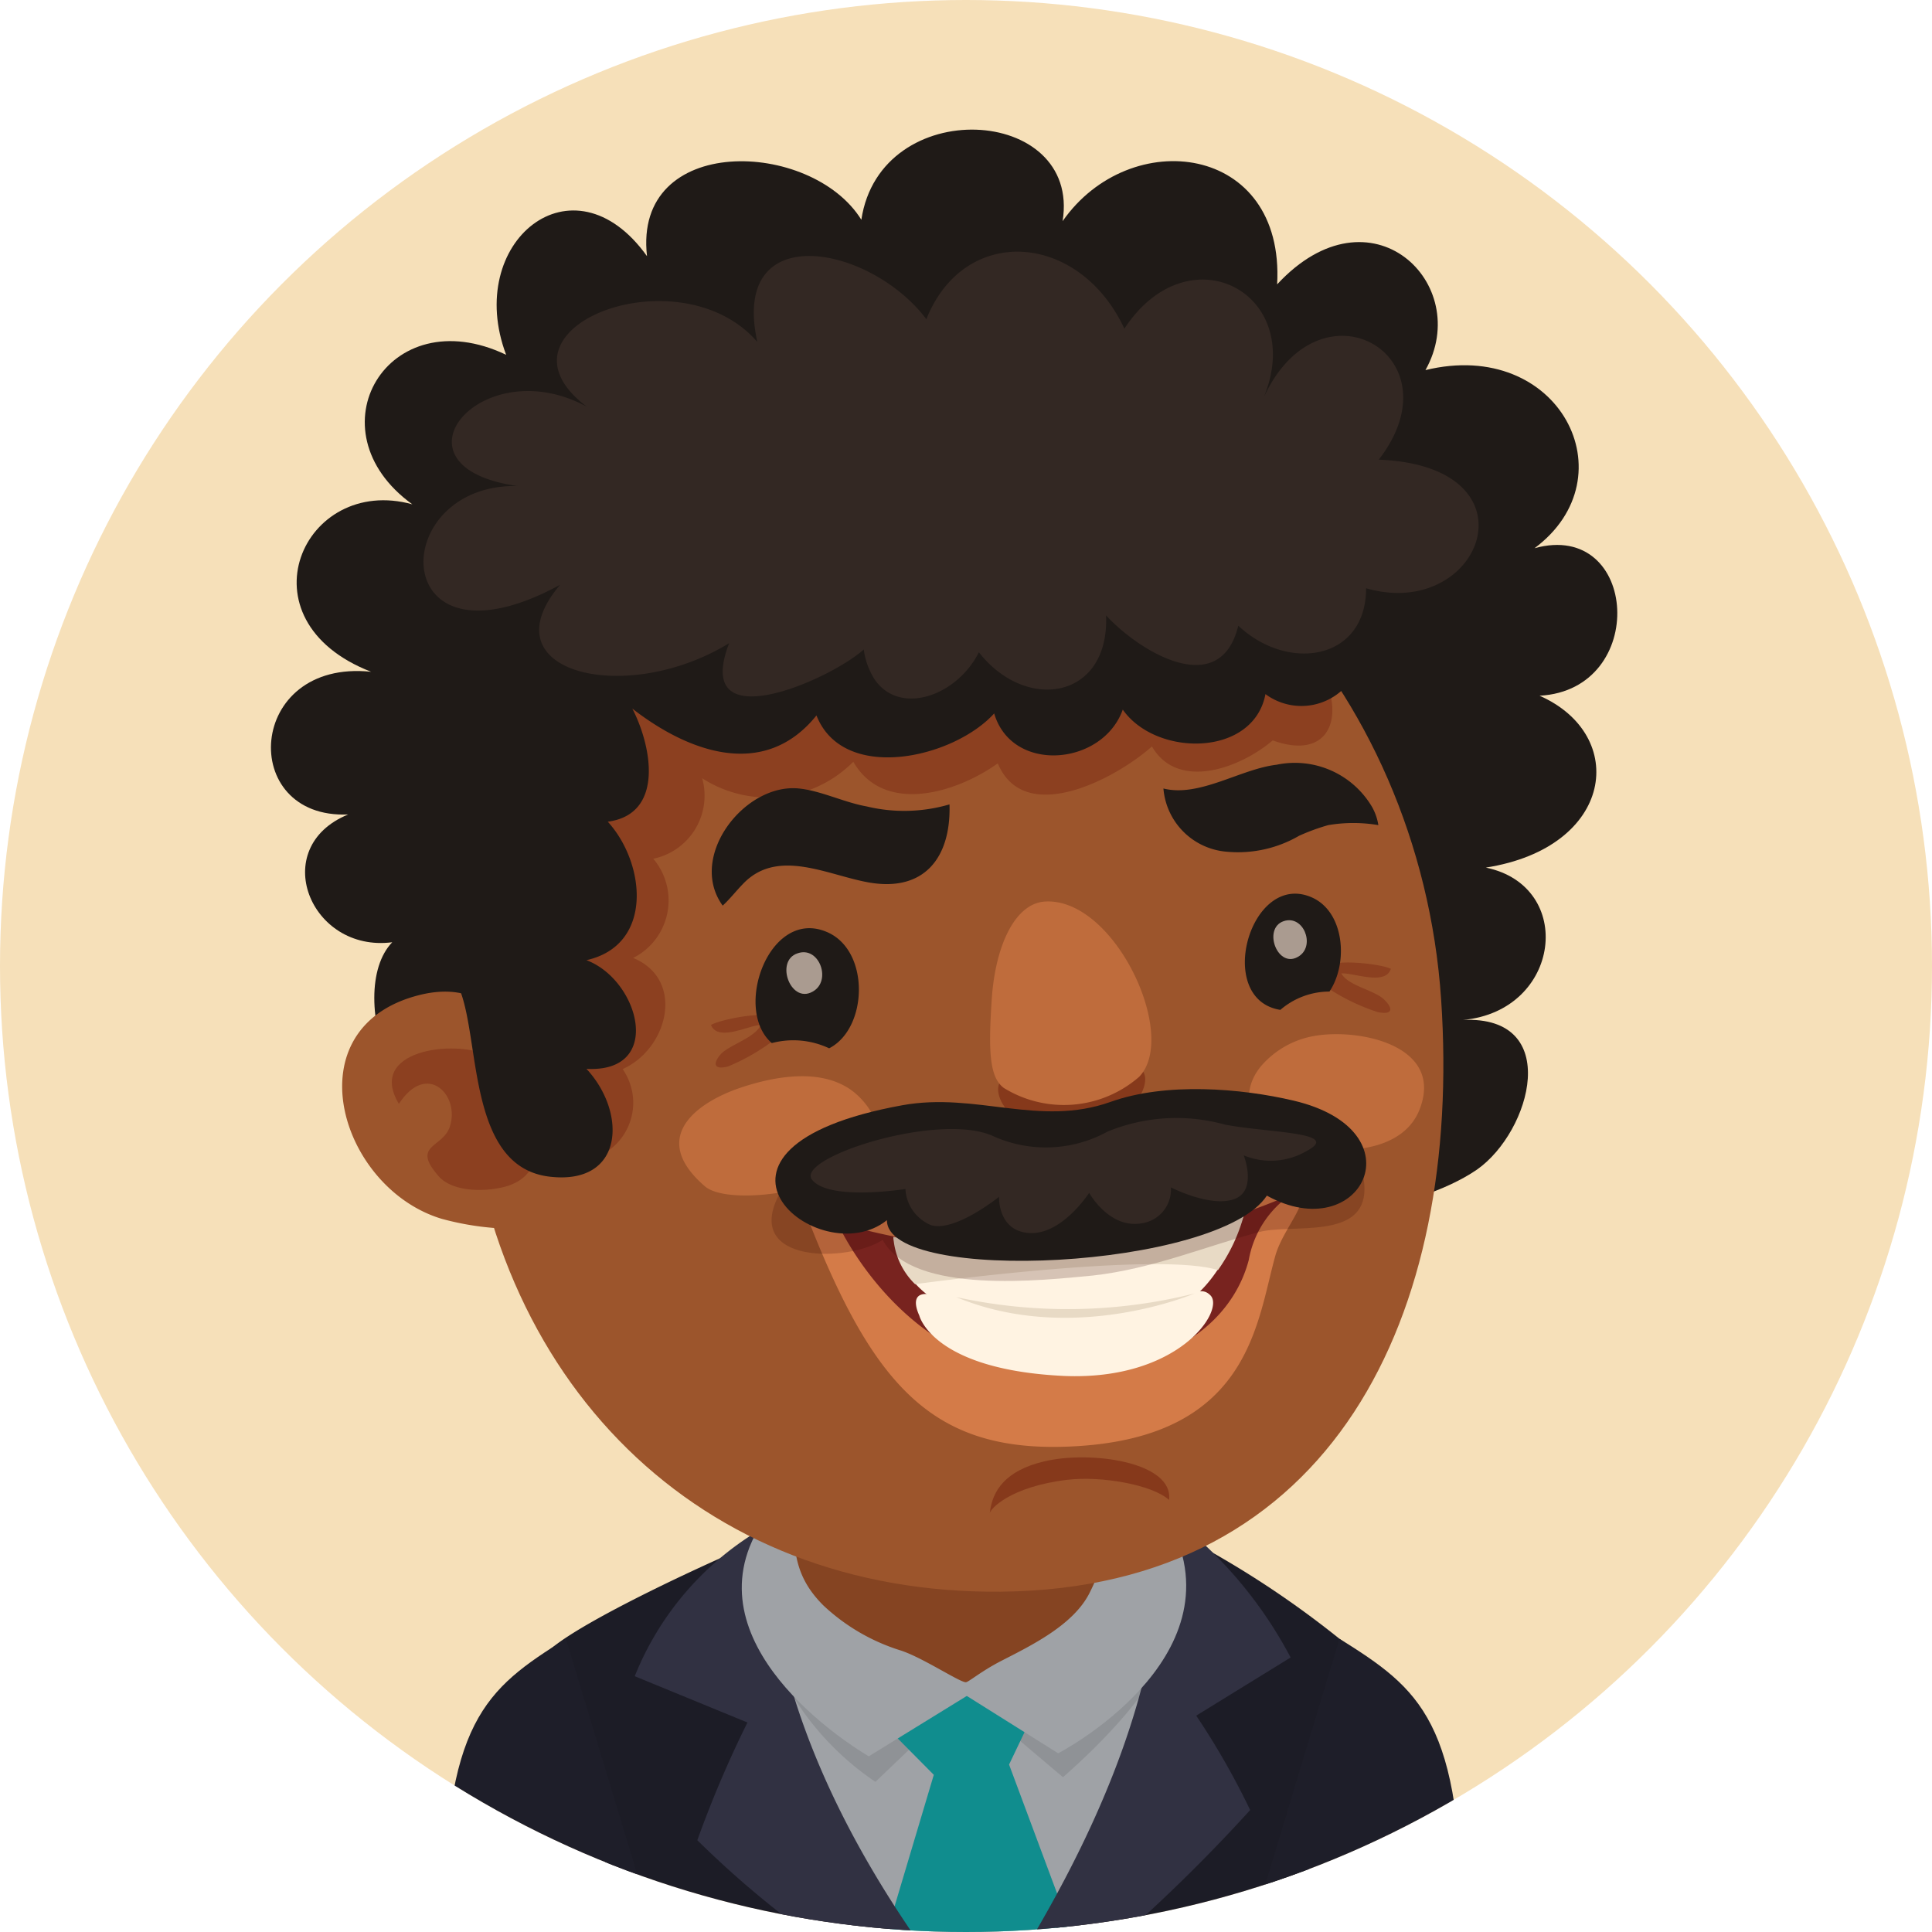 <svg xmlns="http://www.w3.org/2000/svg" xmlns:xlink="http://www.w3.org/1999/xlink" viewBox="0 0 96 96"><defs><style>.cls-1{fill:none;}.cls-2{clip-path:url(#clip-path);}.cls-3{fill:#f6e0b9;}.cls-4{fill:#9fa2a6;}.cls-5{opacity:0.1;}.cls-6{fill:#108d8e;}.cls-7{fill:#1c1c26;}.cls-8{fill:#313142;}.cls-9{fill:#854422;}.cls-10{fill:#1e1e29;}.cls-11{fill:#1f1a17;}.cls-12{fill:#9c552c;}.cls-13,.cls-14{fill:#661004;}.cls-13{opacity:0.3;}.cls-14{opacity:0.4;}.cls-15{fill:#bf6c3c;}.cls-16{fill:#e6d2c3;opacity:0.7;}.cls-17{fill:#d47b48;}.cls-18{fill:#78231f;}.cls-19{fill:#fff3e2;}.cls-20{fill:#e8dac5;}.cls-21{fill:#330500;opacity:0.2;}.cls-22{fill:#332823;}</style><clipPath id="clip-path"><circle class="cls-1" cx="48" cy="48" r="48"/></clipPath></defs><g id="Layer_2" data-name="Layer 2"><g id="Layer_4" data-name="Layer 4"><g class="cls-2"><rect class="cls-3" width="96" height="96"/><path class="cls-4" d="M60.17,79.17c-3.05-7.42-19.3-5.25-23.59-1.65s-5.48,7.94,1,14.25A37.28,37.28,0,0,0,42.64,96h8.67C55.29,91.69,62,83.55,60.17,79.17Z"/><path class="cls-5" d="M38,81.29a14.1,14.1,0,0,0,5.5,7.25L48,84.23l4.82,4.08c4.61-4.07,5.51-6.64,5.89-8.09C60,75.66,36,74.93,38,81.29Z"/><path class="cls-6" d="M51.55,84.73a3.71,3.71,0,0,0-4.25-1.9,3.9,3.9,0,0,0-3.24,3l2.34,2.36L44.07,96h9.17l-3.1-8.32Z"/><path class="cls-7" d="M67,81.79a47.55,47.55,0,0,0-8.16-5.41c.2.47.88,1.48.83,2C59.15,84,55.33,91.16,52.36,96h12C65.47,90.51,67.64,82.49,67,81.79Z"/><path class="cls-7" d="M36.46,78.26a6.46,6.46,0,0,1,.78-1.47c-3.42,1.46-9.7,4.47-10.25,5.57-.46.92,2.54,7.15,4,13.64H44.38C40.24,90.52,34.89,82.3,36.46,78.26Z"/><path class="cls-8" d="M62.12,89.94a37.72,37.72,0,0,0-2.68-4.69l4.69-2.89a21.26,21.26,0,0,0-6.55-7.46C58.37,82.81,54.37,91,51.45,96H56A82,82,0,0,0,62.12,89.94Z"/><path class="cls-8" d="M31.54,83.29l5.6,2.3a54.89,54.89,0,0,0-2.49,5.85A48.45,48.45,0,0,0,40,96h5.3c-3.06-4.5-7.2-11.85-7.2-20.18A14.93,14.93,0,0,0,31.54,83.29Z"/><path class="cls-4" d="M37.25,76.86C35,82.6,43.17,87.27,43.17,87.27l4.87-3,4.54,2.85s9-4.66,5.59-11.35C55.11,69.72,39.85,70.2,37.25,76.86Z"/><path class="cls-9" d="M44.48,68.83a6.8,6.8,0,0,0-5,6.24c-.15,2.2.2,3.47,1.43,4.7A9.89,9.89,0,0,0,44.72,82c1.07.33,2.94,1.58,3.27,1.59.13,0,.75-.54,1.76-1.06,1.48-.76,3.57-1.77,4.38-3.36,1.19-2.33,2.26-6.94,0-8.75S47.26,68.22,44.48,68.83Z"/><path class="cls-10" d="M22.07,96H32.53L28.12,81.43C24.14,83.93,22,85.51,22.07,96Z"/><path class="cls-10" d="M66.56,81.43,62.16,96H72.62C72.7,85.51,70.55,83.93,66.56,81.43Z"/><path class="cls-11" d="M76.25,27.24c4.76-3.54,1.24-10.47-5.42-8.85,2.4-4.27-2.71-9.28-7.37-4.26.39-7-7.32-7.93-10.66-3.14.93-5.76-9.06-6.34-10-.07-2.48-4-11.35-4.3-10.65,1.81-3.68-5.15-9.11-.69-7,4.9-5.89-2.81-9.75,3.76-4.66,7.43-5.42-1.5-8.67,5.75-2.05,8.32-6.21-.65-6.63,7.33-1.14,7.09-4,1.64-1.89,6.88,2.19,6.35-2.42,2.51.28,11,5.79,9.94,7.36-1.49,15.4-5.49,23-2.65,4.2,1.57,7.7,4.78,12.06,6,3.48,1,10,.11,13.06-2,2.69-1.9,4.25-7.65-.7-7.43,4.88-.45,5.6-6.65,1.13-7.57,6.39-1,7.1-6.59,2.67-8.54C81.94,34.28,81.43,25.81,76.25,27.24Z"/><path class="cls-12" d="M45.92,22.48c-12.85.87-23.9,15-22.85,30.61s11.69,26.14,26.66,26c16.56-.16,22.93-13.79,21.88-29.42S58.77,21.62,45.92,22.48Z"/><path class="cls-13" d="M69.11,48.14c-.55-.29-4.47-.77-3.5.7a10.21,10.21,0,0,0,2.85,1.45c.69.14.82-.12.33-.61S67,49,66.65,48.37C67.21,48.31,68.84,49,69.11,48.14Z"/><path class="cls-13" d="M35.33,50.93c.34.86,1.91,0,2.47,0-.27.64-1.6,1-2,1.47s-.31.77.38.59a10.36,10.36,0,0,0,2.73-1.67C39.73,49.82,35.86,50.6,35.33,50.93Z"/><path class="cls-11" d="M41.11,46.32c-2.87-1.26-4.71,3.83-2.76,5.51a4.18,4.18,0,0,1,2.85.26C43.13,51.1,43.24,47.25,41.11,46.32Z"/><path class="cls-14" d="M53.32,53.41c-1.6.07-2.28-.57-3.37.08s.44,3.09,3.28,2.89,4.15-2.55,3.52-3.19S55.1,53.33,53.32,53.41Z"/><path class="cls-15" d="M51.89,44.8c-1.46.12-2.43,2.18-2.61,4.84s-.1,3.9.6,4.42a5.69,5.69,0,0,0,6.72-.55C58.59,51.47,55.37,44.54,51.89,44.8Z"/><path class="cls-11" d="M65.18,44.59c-3.06-1.34-4.86,5.07-1.56,5.59a3.74,3.74,0,0,1,2.44-.91C67,47.87,66.82,45.31,65.18,44.59Z"/><path class="cls-16" d="M39.63,47.37c-1.17.38-.3,2.66.85,1.84C41.3,48.62,40.67,47,39.63,47.37Z"/><path class="cls-16" d="M63.79,45.77c-1.09.36-.28,2.48.79,1.72C65.35,46.94,64.76,45.45,63.79,45.77Z"/><path class="cls-12" d="M20.85,49.44c-6.37,1.59-4,9.58,1.09,11.12a14,14,0,0,0,5.11.43l.1-.14c.78-1.05-.43-6.37-.79-7.47C25.46,50.62,23.91,48.68,20.85,49.44Z"/><path class="cls-13" d="M59,30.79a70.21,70.21,0,0,0-18.58-1.14c-5,.49-11.29,2.64-12.46,8.18-.31,1.5-1.07,3.84-1.73,6.4C25,49.09,24.07,54.75,27.14,57c2.69,2,5.52-1.32,3.8-3.88,2.25-1,3.13-4.44.52-5.52a3.2,3.2,0,0,0,1-4.93,3.2,3.2,0,0,0,2.43-4,6,6,0,0,0,7.51-.82c1.51,2.62,5.06,1.59,7.18.08,1.32,3.17,5.85.77,7.66-.84,1.27,2.2,4.34,1.11,6-.3,2.76,1,3.58-1.09,2.51-3.24S61.16,31.15,59,30.79Z"/><path class="cls-13" d="M24.21,52.43c-1.63-.78-6-.26-4.39,2.42,1.39-2.14,3.06-.43,2.53,1.14-.35,1.06-1.93.88-.56,2.45.74.85,2.5.78,3.43.49C28.16,58,26.18,53.37,24.21,52.43Z"/><path class="cls-11" d="M52.42,19.3c-6.06-1.11-12.77-.92-18.36,1.9a15.76,15.76,0,0,0-6,5.08C24.76,31.1,20.54,39,22.26,44.86c.39,1.31.18,3.17.65,4.49.94,2.67.42,8.67,4.42,9.12,3.69.42,3.83-3.19,1.81-5.36,3.87.21,2.63-4.41,0-5.4,3.35-.75,2.94-4.82,1.06-6.88,2.83-.38,2.18-3.77,1.22-5.62,2.75,2.14,6.54,3.58,9.15.34,1.33,3.38,6.81,2.13,8.83-.1.88,3,5.39,2.61,6.39-.19,1.65,2.36,6.49,2.37,7.09-.77a3,3,0,0,0,4.66-3.27c3.8.38,2.15-4.09.7-5.79C65.1,21.76,57,20.15,52.42,19.3Z"/><path class="cls-15" d="M42.41,54.25c-1.56-1.22-3.93-.76-5.56-.22-2.13.7-4.69,2.45-1.82,4.92,1.53,1.32,10.36-.33,8.17-3.83A3.7,3.7,0,0,0,42.41,54.25Z"/><path class="cls-15" d="M65,51.54A4.5,4.5,0,0,0,62.64,53c-.9,1.12-.87,2.59,1.06,3.51s5.86,1.08,6.83-1.36C71.85,51.82,67.17,51,65,51.54Z"/><path class="cls-14" d="M51.87,72.62c-1.89.45-2.57,1.43-2.69,2.58,0-.2,1-1.33,3.86-1.67,1.68-.2,4.21.24,5.05,1C58.32,72.64,54.17,72.06,51.87,72.62Z"/><path class="cls-11" d="M63.43,38c-1.79.21-3.83,1.63-5.62,1.18a3.43,3.43,0,0,0,3.13,3.14,6.05,6.05,0,0,0,3.61-.79A10.39,10.39,0,0,1,66,41a7.44,7.44,0,0,1,2.49,0,2.7,2.7,0,0,0-.3-.88A4.45,4.45,0,0,0,63.43,38Z"/><path class="cls-11" d="M43.06,40.07c-1.12-.2-2.27-.78-3.36-.89C37,38.9,34.15,42.57,35.91,45c.35-.32.66-.72,1-1.07,1.72-1.82,4.21-.44,6.27-.08,2.76.48,4.08-1.25,4-3.88A8,8,0,0,1,43.06,40.07Z"/><path class="cls-17" d="M63.28,58.51c-1.41-.18-3,.84-4.33,1.07a48.35,48.35,0,0,1-12.77.59c-1.9-.18-7.51-3.27-5.83.91C43.52,69,46.49,72.15,53.1,71.88c9-.36,9.33-6.13,10.27-9.48C63.88,60.58,66.16,58.87,63.28,58.51Z"/><path class="cls-18" d="M41.6,60.74s3.58,8.15,11.91,7.49c5.65-.44,7.91-3.22,8.54-5.62a5,5,0,0,1,2.11-3.26A33,33,0,0,1,41.6,60.74Z"/><path class="cls-19" d="M44.4,61.5A4.42,4.42,0,0,0,47.31,65a17.56,17.56,0,0,0,10.81.1c2.49-.73,3.69-4.76,3.69-4.76S54.75,63,44.4,61.5Z"/><path class="cls-19" d="M55.16,65.25a25.3,25.3,0,0,1-8.39-.79c-1.43-.5-1.39.25-1.09.91,0,0,.64,2.69,7.19,3,5.72.24,8-3.26,7.28-4S58.73,65.08,55.16,65.25Z"/><path class="cls-20" d="M44.39,61.46a3.59,3.59,0,0,0,1.08,2.35s12-1.65,15.05-.7a8.54,8.54,0,0,0,1.29-2.74S52.92,63.05,44.39,61.46Z"/><path class="cls-20" d="M47.51,64.45c5.8,2.42,11.85-.18,11.85-.18A25.94,25.94,0,0,1,47.51,64.45Z"/><path class="cls-21" d="M59.75,56.27C54.4,56.94,49,57.91,43.64,58c-1.37,0-4.06-.11-4.94,1.32l0,.06c-1.77,3.43,3.45,3.35,5.16,2.23,1.49,2.76,8,2,10.45,1.77,2.94-.33,5.54-1.43,8.25-2.16,1.62-.43,5.28.42,5.24-2.18C67.7,55.07,62,56,59.75,56.27Z"/><path class="cls-11" d="M64.28,54.69c-2.63-.62-6.35-.92-9.09.06-3.56,1.27-6.67-.5-10.36.17-11.72,2.13-4.13,8.42-.76,5.71,0,3.22,16.49,2.43,18.88-1.22C67.63,62,70.59,56.18,64.28,54.69Z"/><path class="cls-22" d="M60.86,55.88a9,9,0,0,0-5.83.35,6.36,6.36,0,0,1-5.73.2c-2.75-1.18-9.8,1.12-8.95,2.19s4.64.46,4.64.46a2.06,2.06,0,0,0,1.28,1.8c1.19.35,3.37-1.41,3.37-1.41s-.07,1.73,1.54,1.8,2.94-2,2.94-2,1,1.82,2.64,1.51A1.69,1.69,0,0,0,58.18,59s1.94,1,3.13.59.49-2.18.49-2.18a3.52,3.52,0,0,0,3.13-.22C66.7,56.25,63.06,56.3,60.86,55.88Z"/><path class="cls-22" d="M68.51,22.84c4-5.16-2.93-9.18-5.72-3.08,2.14-5.17-3.71-8.32-6.92-3.43-2.25-4.81-7.95-5.21-9.84-.47-2.78-3.69-9.76-5.06-8.4,1.13-3.87-4.48-13.67-.7-8.47,3.22-5.26-2.86-10.16,3-3.44,3.94-6.57-.13-6.53,9.6,2.11,4.91-3.69,4.35,3.24,6.06,8.4,2.9-1.88,4.89,5.09,1.78,6.69.31a3.61,3.61,0,0,0,.56,1.52c1.26,1.78,4.07.79,5.16-1.38,2.34,3,6.49,2.34,6.32-1.83,1.69,1.83,5.67,4.22,6.57.51,2.48,2.33,6.35,1.72,6.35-1.86C73.63,30.89,76.6,23.16,68.51,22.84Z"/></g></g></g></svg>